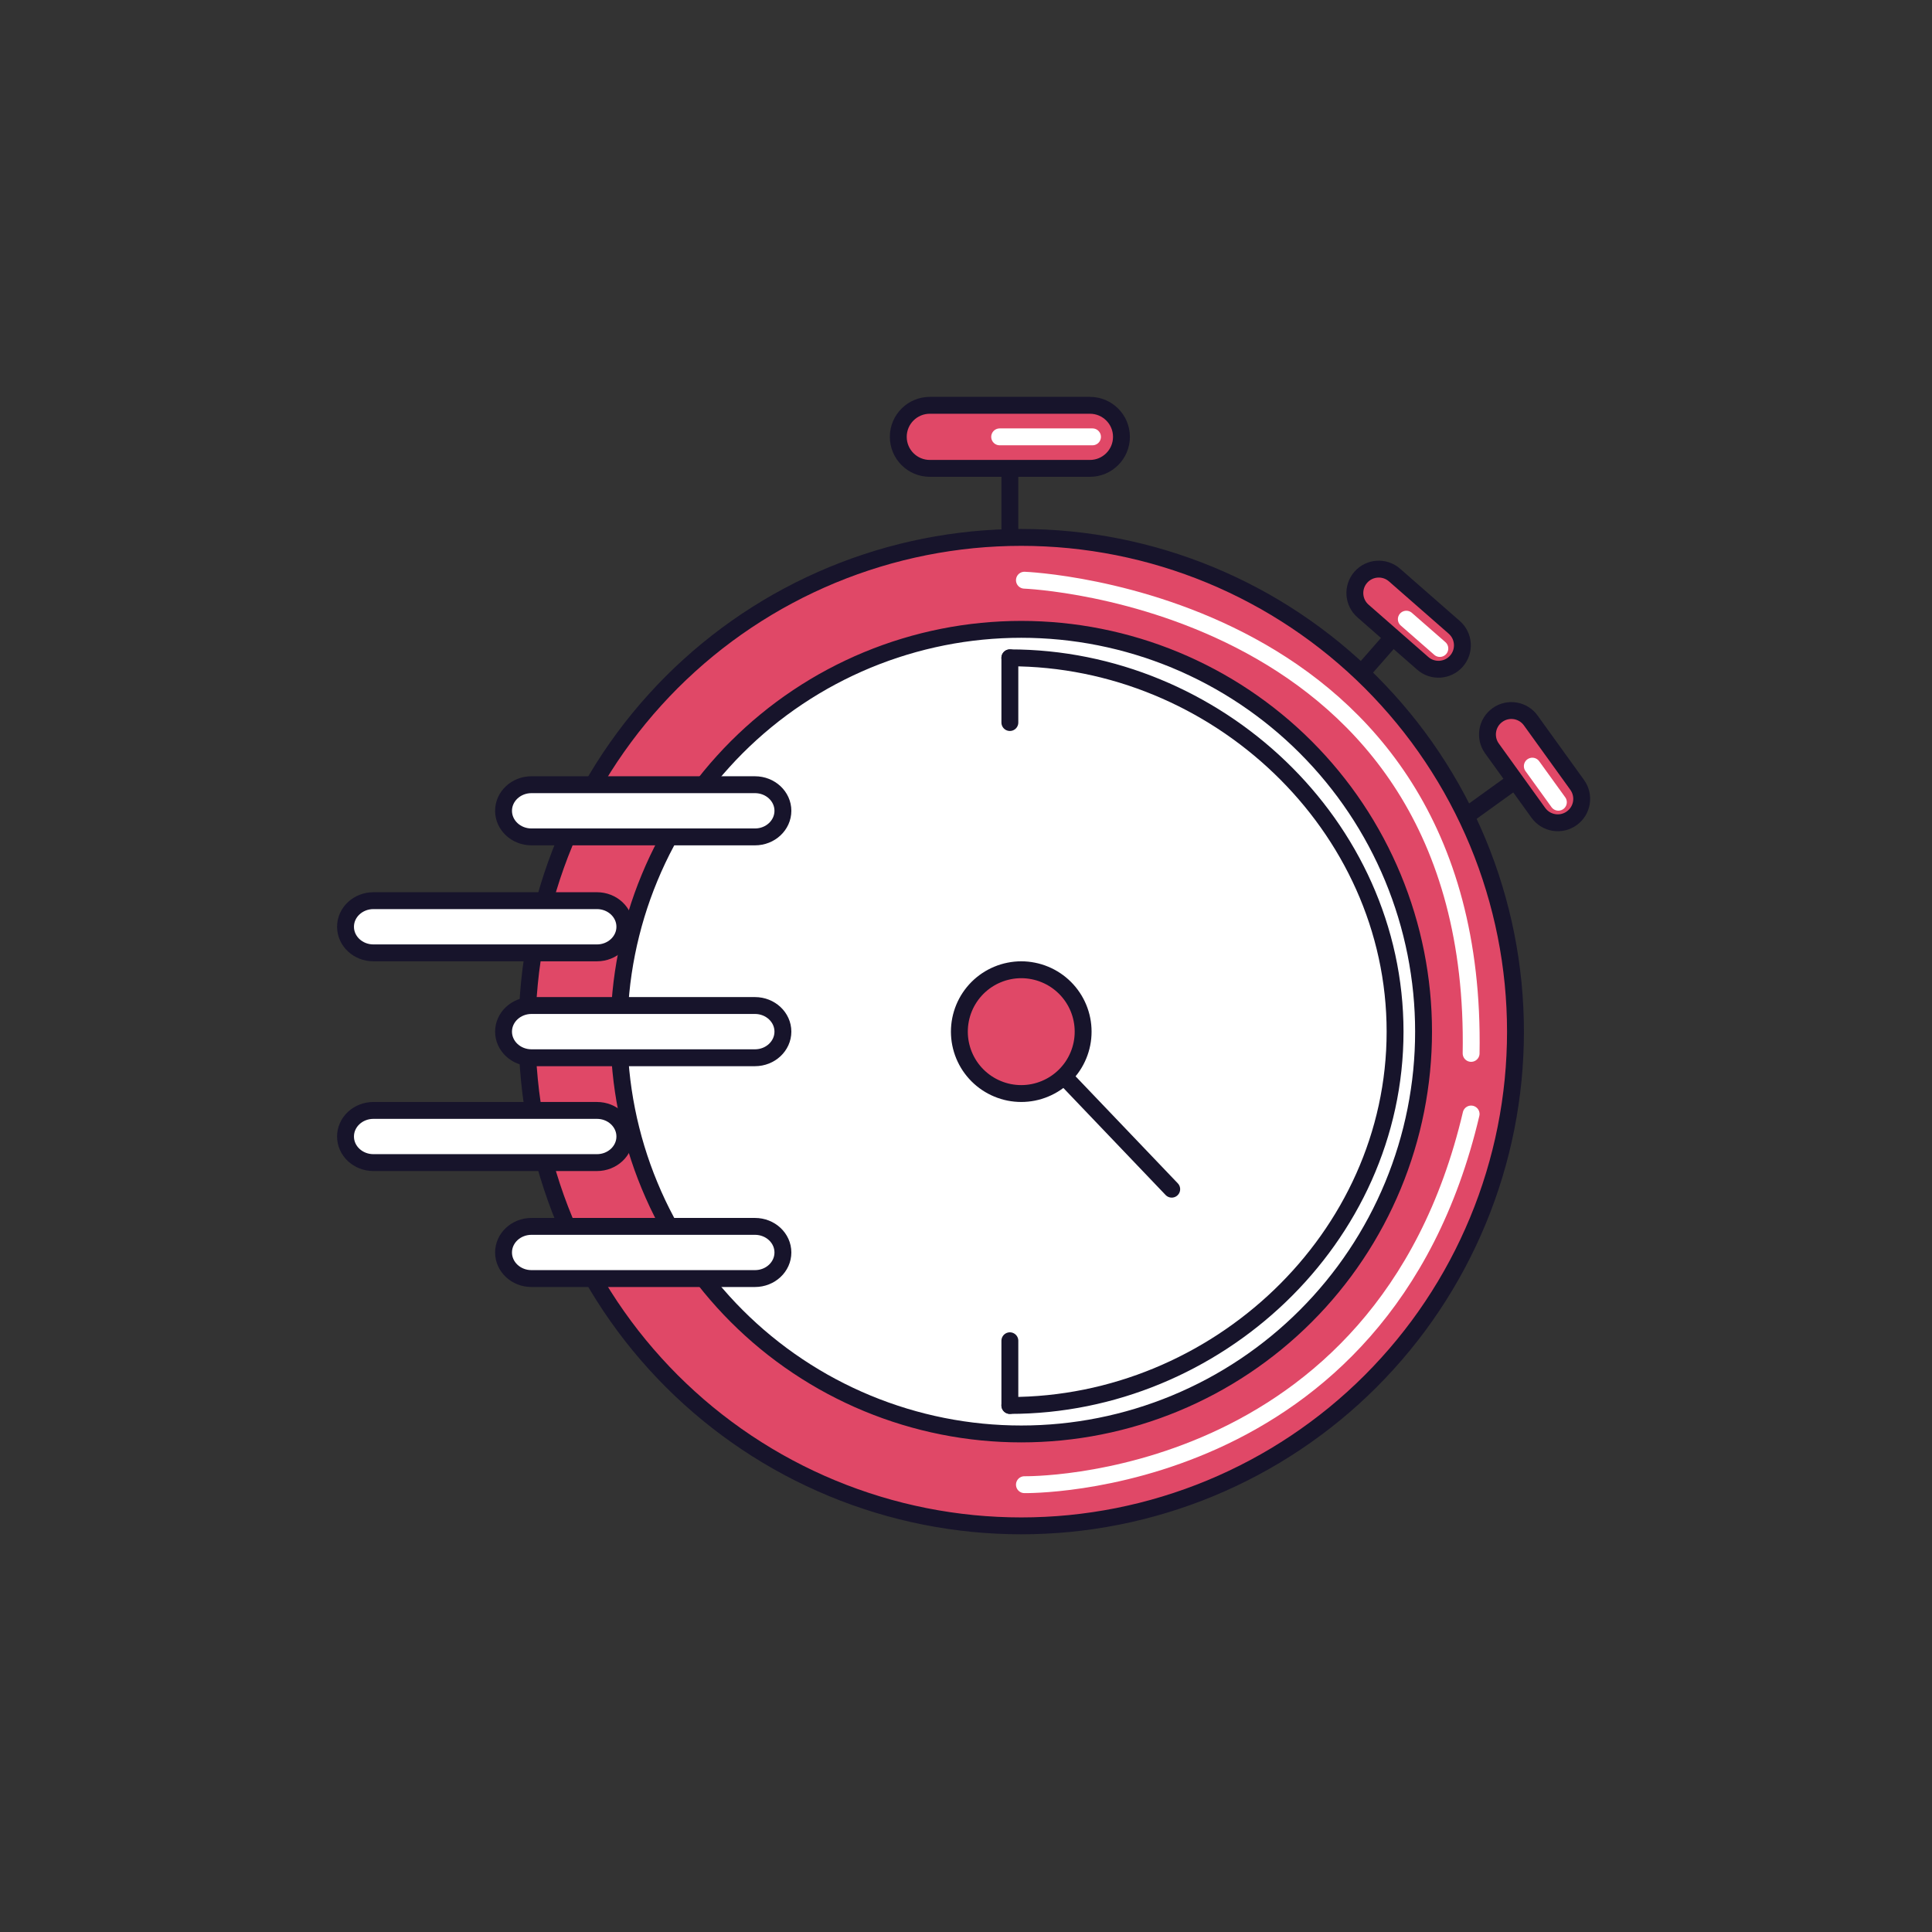 <svg xmlns="http://www.w3.org/2000/svg" xmlns:xlink="http://www.w3.org/1999/xlink" width="500" zoomAndPan="magnify" viewBox="0 0 375 375" height="500" preserveAspectRatio="xMidYMid meet" version="1.0"><rect x="0" y="0" width="375" height="375" fill="#333333" stroke="none"/><defs><clipPath id="2b02239fa2"><path d="M 172 77.059 L 220 77.059 L 220 93 L 172 93 Z M 172 77.059 " clip-rule="nonzero"/></clipPath></defs><path stroke-linecap="round" transform="matrix(1.092, 0, 0, 1.092, -45.124, -44.74)" fill="none" stroke-linejoin="round" d="M 298.922 188.173 L 312.106 178.671 " stroke="#17142b" stroke-width="3" stroke-opacity="1" stroke-miterlimit="10"/><path stroke-linecap="round" transform="matrix(1.092, 0, 0, 1.092, -45.124, -44.74)" fill-opacity="1" fill="#e04867" fill-rule="nonzero" stroke-linejoin="round" d="M 307.479 168.069 C 305.573 169.442 305.144 172.102 306.514 174.005 L 314.763 185.451 C 316.137 187.357 318.793 187.79 320.699 186.413 C 322.605 185.044 323.035 182.387 321.661 180.481 L 313.412 169.034 C 312.042 167.128 309.385 166.695 307.479 168.069 Z M 307.479 168.069 " stroke="#17142b" stroke-width="3" stroke-opacity="1" stroke-miterlimit="10"/><path stroke-linecap="round" transform="matrix(1.092, 0, 0, 1.092, -45.124, -44.74)" fill="none" stroke-linejoin="round" d="M 313.687 177.151 L 318.318 183.563 " stroke="#ffffff" stroke-width="3" stroke-opacity="1" stroke-miterlimit="10"/><path stroke-linecap="round" transform="matrix(1.092, 0, 0, 1.092, -45.124, -44.74)" fill="none" stroke-linejoin="round" d="M 279.386 165.093 L 290.093 152.863 " stroke="#17142b" stroke-width="3" stroke-opacity="1" stroke-miterlimit="10"/><path stroke-linecap="round" transform="matrix(1.092, 0, 0, 1.092, -45.124, -44.74)" fill-opacity="1" fill="#e04867" fill-rule="nonzero" stroke-linejoin="round" d="M 283.195 143.58 C 281.65 145.347 281.829 148.032 283.592 149.577 L 294.209 158.875 C 295.972 160.423 298.661 160.244 300.206 158.478 C 301.754 156.711 301.575 154.026 299.809 152.477 L 289.195 143.183 C 287.429 141.638 284.743 141.814 283.195 143.58 Z M 283.195 143.58 " stroke="#17142b" stroke-width="3" stroke-opacity="1" stroke-miterlimit="10"/><path stroke-linecap="round" transform="matrix(1.092, 0, 0, 1.092, -45.124, -44.74)" fill="none" stroke-linejoin="round" d="M 220.822 137.015 L 220.822 120.765 " stroke="#17142b" stroke-width="3" stroke-opacity="1" stroke-miterlimit="10"/><path stroke-linecap="round" transform="matrix(1.092, 0, 0, 1.092, -45.124, -44.74)" fill-opacity="1" fill="#e04867" fill-rule="nonzero" stroke-linejoin="round" d="M 310.694 224.34 C 310.694 225.778 310.658 227.215 310.587 228.649 C 310.519 230.087 310.411 231.521 310.272 232.951 C 310.129 234.381 309.954 235.808 309.743 237.231 C 309.532 238.651 309.285 240.067 309.006 241.48 C 308.727 242.889 308.412 244.29 308.062 245.685 C 307.712 247.08 307.329 248.464 306.911 249.84 C 306.496 251.217 306.042 252.58 305.559 253.935 C 305.076 255.29 304.558 256.628 304.007 257.958 C 303.456 259.285 302.873 260.6 302.258 261.899 C 301.647 263.2 300.999 264.484 300.32 265.75 C 299.644 267.019 298.936 268.271 298.196 269.501 C 297.456 270.735 296.687 271.951 295.889 273.145 C 295.092 274.339 294.262 275.516 293.408 276.671 C 292.549 277.826 291.666 278.96 290.754 280.068 C 289.842 281.18 288.902 282.271 287.936 283.333 C 286.971 284.399 285.98 285.439 284.965 286.458 C 283.949 287.474 282.905 288.464 281.843 289.43 C 280.777 290.396 279.687 291.336 278.578 292.248 C 277.466 293.16 276.332 294.043 275.177 294.898 C 274.022 295.756 272.846 296.582 271.651 297.383 C 270.457 298.18 269.241 298.949 268.011 299.689 C 266.777 300.43 265.526 301.138 264.256 301.814 C 262.99 302.493 261.707 303.137 260.405 303.752 C 259.107 304.367 257.794 304.95 256.464 305.5 C 255.138 306.051 253.797 306.566 252.441 307.052 C 251.09 307.535 249.723 307.986 248.347 308.404 C 246.974 308.823 245.586 309.205 244.191 309.556 C 242.797 309.902 241.395 310.217 239.986 310.5 C 238.574 310.779 237.158 311.025 235.738 311.236 C 234.315 311.447 232.888 311.623 231.457 311.766 C 230.027 311.905 228.593 312.012 227.159 312.08 C 225.722 312.152 224.284 312.188 222.846 312.188 C 221.409 312.188 219.971 312.152 218.537 312.08 C 217.1 312.012 215.666 311.905 214.236 311.766 C 212.805 311.623 211.378 311.447 209.959 311.236 C 208.535 311.025 207.119 310.779 205.71 310.5 C 204.298 310.217 202.896 309.902 201.501 309.556 C 200.107 309.205 198.723 308.823 197.346 308.404 C 195.969 307.986 194.607 307.535 193.252 307.052 C 191.9 306.566 190.559 306.051 189.229 305.5 C 187.902 304.95 186.586 304.367 185.288 303.752 C 183.986 303.137 182.703 302.493 181.437 301.814 C 180.167 301.138 178.919 300.43 177.685 299.689 C 176.452 298.949 175.236 298.18 174.042 297.383 C 172.847 296.582 171.671 295.756 170.516 294.898 C 169.361 294.043 168.231 293.16 167.118 292.248 C 166.006 291.336 164.919 290.396 163.854 289.43 C 162.788 288.464 161.747 287.474 160.728 286.458 C 159.713 285.439 158.722 284.399 157.757 283.333 C 156.791 282.271 155.854 281.18 154.939 280.068 C 154.027 278.96 153.144 277.826 152.289 276.671 C 151.431 275.516 150.605 274.339 149.804 273.145 C 149.006 271.951 148.237 270.735 147.497 269.501 C 146.76 268.271 146.049 267.019 145.373 265.75 C 144.693 264.484 144.05 263.2 143.435 261.899 C 142.82 260.6 142.237 259.285 141.686 257.958 C 141.135 256.628 140.62 255.29 140.134 253.935 C 139.651 252.58 139.201 251.217 138.782 249.84 C 138.364 248.464 137.981 247.08 137.631 245.685 C 137.284 244.29 136.969 242.889 136.687 241.48 C 136.408 240.067 136.161 238.651 135.95 237.231 C 135.739 235.808 135.564 234.381 135.425 232.951 C 135.282 231.521 135.178 230.087 135.106 228.649 C 135.035 227.215 134.999 225.778 134.999 224.34 C 134.999 222.903 135.035 221.465 135.106 220.031 C 135.178 218.593 135.282 217.16 135.425 215.729 C 135.564 214.299 135.739 212.872 135.95 211.449 C 136.161 210.029 136.408 208.613 136.687 207.2 C 136.969 205.791 137.284 204.39 137.631 202.995 C 137.981 201.6 138.364 200.217 138.782 198.84 C 139.201 197.463 139.651 196.101 140.134 194.745 C 140.62 193.39 141.135 192.049 141.686 190.722 C 142.237 189.396 142.82 188.08 143.435 186.782 C 144.05 185.48 144.693 184.196 145.373 182.93 C 146.049 181.661 146.76 180.409 147.497 179.179 C 148.237 177.945 149.006 176.73 149.804 175.535 C 150.605 174.341 151.431 173.164 152.289 172.009 C 153.144 170.854 154.027 169.721 154.939 168.612 C 155.854 167.5 156.791 166.409 157.757 165.347 C 158.722 164.282 159.713 163.241 160.728 162.222 C 161.747 161.206 162.788 160.216 163.854 159.25 C 164.919 158.285 166.006 157.344 167.118 156.432 C 168.231 155.52 169.361 154.637 170.516 153.779 C 171.671 152.924 172.847 152.098 174.042 151.297 C 175.236 150.5 176.452 149.731 177.685 148.991 C 178.919 148.25 180.167 147.542 181.437 146.867 C 182.703 146.187 183.986 145.543 185.288 144.928 C 186.586 144.313 187.902 143.73 189.229 143.18 C 190.559 142.629 191.9 142.114 193.252 141.628 C 194.607 141.145 195.969 140.694 197.346 140.276 C 198.723 139.858 200.107 139.475 201.501 139.125 C 202.896 138.778 204.298 138.463 205.71 138.18 C 207.119 137.902 208.535 137.655 209.959 137.444 C 211.378 137.233 212.805 137.058 214.236 136.915 C 215.666 136.775 217.1 136.668 218.537 136.6 C 219.971 136.528 221.409 136.493 222.846 136.493 C 224.284 136.493 225.722 136.528 227.159 136.6 C 228.593 136.668 230.027 136.775 231.457 136.915 C 232.888 137.058 234.315 137.233 235.738 137.444 C 237.158 137.655 238.574 137.902 239.986 138.18 C 241.395 138.463 242.797 138.778 244.191 139.125 C 245.586 139.475 246.974 139.858 248.347 140.276 C 249.723 140.694 251.09 141.145 252.441 141.628 C 253.797 142.114 255.138 142.629 256.464 143.18 C 257.794 143.73 259.107 144.313 260.405 144.928 C 261.707 145.543 262.99 146.187 264.256 146.867 C 265.526 147.542 266.777 148.25 268.011 148.991 C 269.241 149.731 270.457 150.5 271.651 151.297 C 272.849 152.098 274.022 152.924 275.177 153.779 C 276.332 154.637 277.466 155.52 278.578 156.432 C 279.687 157.344 280.777 158.285 281.843 159.25 C 282.905 160.216 283.949 161.206 284.965 162.222 C 285.98 163.241 286.971 164.282 287.936 165.347 C 288.902 166.409 289.842 167.5 290.754 168.612 C 291.666 169.721 292.549 170.854 293.408 172.009 C 294.262 173.164 295.092 174.341 295.889 175.535 C 296.687 176.73 297.456 177.945 298.196 179.179 C 298.936 180.409 299.644 181.661 300.32 182.93 C 300.999 184.196 301.647 185.48 302.258 186.782 C 302.873 188.08 303.456 189.396 304.007 190.722 C 304.558 192.049 305.076 193.39 305.559 194.745 C 306.042 196.101 306.496 197.463 306.911 198.84 C 307.329 200.217 307.712 201.6 308.062 202.995 C 308.412 204.39 308.727 205.791 309.006 207.2 C 309.285 208.613 309.532 210.029 309.743 211.449 C 309.954 212.872 310.129 214.299 310.272 215.729 C 310.411 217.16 310.519 218.593 310.587 220.031 C 310.658 221.465 310.694 222.903 310.694 224.34 Z M 310.694 224.34 " stroke="#17142b" stroke-width="3" stroke-opacity="1" stroke-miterlimit="10"/><path stroke-linecap="round" transform="matrix(1.092, 0, 0, 1.092, -45.124, -44.74)" fill-opacity="1" fill="#ffffff" fill-rule="nonzero" stroke-linejoin="round" d="M 294.355 224.344 C 294.355 225.513 294.327 226.682 294.269 227.852 C 294.212 229.021 294.126 230.187 294.012 231.353 C 293.898 232.515 293.754 233.677 293.579 234.836 C 293.408 235.991 293.211 237.146 292.982 238.294 C 292.753 239.441 292.496 240.582 292.213 241.716 C 291.927 242.853 291.616 243.979 291.276 245.099 C 290.937 246.218 290.568 247.33 290.175 248.431 C 289.782 249.533 289.36 250.627 288.913 251.707 C 288.466 252.787 287.99 253.856 287.489 254.915 C 286.989 255.973 286.463 257.017 285.912 258.051 C 285.358 259.084 284.782 260.1 284.182 261.105 C 283.581 262.11 282.955 263.097 282.304 264.069 C 281.653 265.042 280.981 266 280.284 266.941 C 279.586 267.878 278.864 268.8 278.124 269.705 C 277.38 270.61 276.618 271.496 275.832 272.365 C 275.045 273.231 274.237 274.078 273.411 274.904 C 272.585 275.734 271.737 276.539 270.868 277.325 C 270.003 278.112 269.116 278.877 268.211 279.618 C 267.307 280.361 266.384 281.08 265.443 281.777 C 264.503 282.475 263.548 283.147 262.576 283.798 C 261.603 284.449 260.612 285.074 259.611 285.675 C 258.606 286.28 257.587 286.855 256.557 287.406 C 255.524 287.957 254.48 288.482 253.421 288.983 C 252.363 289.484 251.293 289.959 250.213 290.406 C 249.13 290.853 248.039 291.275 246.938 291.669 C 245.836 292.065 244.724 292.43 243.605 292.77 C 242.486 293.11 241.356 293.424 240.222 293.707 C 239.089 293.993 237.944 294.247 236.796 294.476 C 235.648 294.705 234.497 294.905 233.338 295.076 C 232.183 295.248 231.021 295.391 229.855 295.506 C 228.69 295.62 227.524 295.706 226.354 295.763 C 225.185 295.82 224.016 295.849 222.846 295.849 C 221.677 295.849 220.508 295.82 219.338 295.763 C 218.169 295.706 217.003 295.62 215.838 295.506 C 214.672 295.391 213.513 295.248 212.355 295.076 C 211.196 294.905 210.044 294.705 208.897 294.476 C 207.749 294.247 206.608 293.993 205.471 293.707 C 204.337 293.424 203.211 293.11 202.088 292.77 C 200.969 292.43 199.86 292.065 198.755 291.669 C 197.654 291.275 196.563 290.853 195.483 290.406 C 194.4 289.959 193.33 289.484 192.272 288.983 C 191.217 288.482 190.169 287.957 189.139 287.406 C 188.106 286.855 187.087 286.28 186.085 285.675 C 185.081 285.074 184.094 284.449 183.121 283.798 C 182.145 283.147 181.19 282.475 180.249 281.777 C 179.309 281.08 178.386 280.361 177.482 279.618 C 176.577 278.877 175.694 278.112 174.825 277.325 C 173.959 276.539 173.112 275.734 172.282 274.904 C 171.456 274.078 170.648 273.231 169.865 272.365 C 169.078 271.496 168.313 270.61 167.569 269.705 C 166.829 268.8 166.11 267.878 165.413 266.941 C 164.715 266 164.04 265.042 163.389 264.069 C 162.741 263.097 162.116 262.11 161.511 261.105 C 160.911 260.1 160.335 259.084 159.784 258.051 C 159.23 257.017 158.704 255.973 158.204 254.915 C 157.703 253.856 157.231 252.787 156.784 251.707 C 156.333 250.627 155.915 249.533 155.518 248.431 C 155.125 247.33 154.756 246.218 154.417 245.099 C 154.077 243.979 153.766 242.853 153.483 241.716 C 153.197 240.582 152.94 239.441 152.714 238.294 C 152.486 237.146 152.285 235.991 152.114 234.836 C 151.942 233.677 151.799 232.515 151.685 231.353 C 151.57 230.187 151.484 229.021 151.423 227.852 C 151.366 226.682 151.338 225.513 151.338 224.344 C 151.338 223.171 151.366 222.001 151.423 220.832 C 151.484 219.663 151.57 218.497 151.685 217.335 C 151.799 216.169 151.942 215.007 152.114 213.848 C 152.285 212.693 152.486 211.538 152.714 210.39 C 152.94 209.242 153.197 208.102 153.483 206.968 C 153.766 205.831 154.077 204.704 154.417 203.585 C 154.756 202.466 155.125 201.354 155.518 200.252 C 155.915 199.151 156.333 198.057 156.784 196.977 C 157.231 195.897 157.703 194.828 158.204 193.769 C 158.704 192.711 159.23 191.666 159.784 190.633 C 160.335 189.599 160.911 188.584 161.511 187.579 C 162.116 186.574 162.741 185.587 163.389 184.615 C 164.04 183.642 164.715 182.684 165.413 181.743 C 166.11 180.806 166.829 179.884 167.569 178.979 C 168.313 178.074 169.078 177.187 169.865 176.322 C 170.648 175.453 171.456 174.605 172.282 173.779 C 173.112 172.95 173.959 172.145 174.825 171.358 C 175.694 170.572 176.577 169.806 177.482 169.066 C 178.386 168.322 179.309 167.604 180.249 166.906 C 181.19 166.209 182.145 165.537 183.121 164.886 C 184.094 164.235 185.081 163.609 186.085 163.008 C 187.087 162.404 188.106 161.828 189.139 161.278 C 190.169 160.727 191.217 160.201 192.272 159.701 C 193.33 159.2 194.4 158.724 195.483 158.277 C 196.563 157.83 197.654 157.409 198.755 157.015 C 199.86 156.618 200.969 156.253 202.088 155.914 C 203.211 155.574 204.337 155.263 205.471 154.977 C 206.608 154.694 207.749 154.437 208.897 154.208 C 210.044 153.979 211.196 153.779 212.355 153.607 C 213.513 153.436 214.672 153.293 215.838 153.178 C 217.003 153.064 218.169 152.978 219.338 152.921 C 220.508 152.863 221.677 152.835 222.846 152.835 C 224.016 152.835 225.185 152.863 226.354 152.921 C 227.524 152.978 228.69 153.064 229.855 153.178 C 231.021 153.293 232.183 153.436 233.338 153.607 C 234.497 153.779 235.648 153.979 236.796 154.208 C 237.944 154.437 239.089 154.694 240.222 154.977 C 241.356 155.263 242.486 155.574 243.605 155.914 C 244.724 156.253 245.836 156.618 246.938 157.015 C 248.039 157.409 249.13 157.83 250.213 158.277 C 251.293 158.724 252.363 159.2 253.421 159.701 C 254.48 160.201 255.524 160.727 256.557 161.278 C 257.587 161.828 258.606 162.404 259.611 163.008 C 260.612 163.609 261.603 164.235 262.576 164.886 C 263.548 165.537 264.503 166.209 265.443 166.906 C 266.384 167.604 267.307 168.322 268.211 169.066 C 269.116 169.806 270.003 170.572 270.868 171.358 C 271.737 172.145 272.585 172.95 273.411 173.779 C 274.237 174.605 275.045 175.453 275.832 176.322 C 276.618 177.187 277.38 178.074 278.124 178.979 C 278.864 179.884 279.586 180.806 280.284 181.743 C 280.981 182.684 281.653 183.642 282.304 184.615 C 282.955 185.587 283.581 186.574 284.182 187.579 C 284.782 188.584 285.358 189.599 285.912 190.633 C 286.463 191.666 286.989 192.711 287.489 193.769 C 287.99 194.828 288.466 195.897 288.913 196.977 C 289.36 198.057 289.782 199.151 290.175 200.252 C 290.568 201.354 290.937 202.466 291.276 203.585 C 291.616 204.704 291.927 205.831 292.213 206.968 C 292.496 208.102 292.753 209.242 292.982 210.39 C 293.211 211.538 293.408 212.693 293.579 213.848 C 293.754 215.007 293.898 216.169 294.012 217.335 C 294.126 218.497 294.212 219.663 294.269 220.832 C 294.327 222.001 294.355 223.171 294.355 224.344 Z M 294.355 224.344 " stroke="#17142b" stroke-width="3" stroke-opacity="1" stroke-miterlimit="10"/><path stroke-linecap="round" transform="matrix(1.092, 0, 0, 1.092, -45.124, -44.74)" fill="none" stroke-linejoin="round" d="M 223.411 144.099 C 223.411 144.099 304.218 147.196 302.809 228.206 " stroke="#ffffff" stroke-width="3" stroke-opacity="1" stroke-miterlimit="10"/><path stroke-linecap="round" transform="matrix(1.092, 0, 0, 1.092, -45.124, -44.74)" fill="none" stroke-linejoin="round" d="M 223.411 304.867 C 223.411 304.867 287.042 305.997 302.809 238.984 " stroke="#ffffff" stroke-width="3" stroke-opacity="1" stroke-miterlimit="10"/><path stroke-linecap="round" transform="matrix(1.092, 0, 0, 1.092, -45.124, -44.74)" fill="none" stroke-linejoin="round" d="M 220.822 157.898 C 257.519 157.898 289.292 187.647 289.292 224.34 C 289.292 261.037 257.519 290.785 220.822 290.785 " stroke="#17142b" stroke-width="3" stroke-opacity="1" stroke-miterlimit="10"/><path stroke-linecap="round" transform="matrix(1.092, 0, 0, 1.092, -45.124, -44.74)" fill="none" stroke-linejoin="round" d="M 291.291 151.029 L 297.248 156.236 " stroke="#ffffff" stroke-width="3" stroke-opacity="1" stroke-miterlimit="10"/><path fill="#e04867" d="M 217.762 84.832 C 217.762 88.219 215.02 90.957 211.637 90.957 L 180.555 90.957 C 177.172 90.957 174.43 88.215 174.43 84.832 C 174.43 81.449 177.172 78.711 180.555 78.711 L 211.637 78.711 C 215.02 78.711 217.762 81.449 217.762 84.832 Z M 217.762 84.832 " fill-opacity="1" fill-rule="nonzero"/><g clip-path="url(#2b02239fa2)"><path stroke-linecap="round" transform="matrix(1.092, 0, 0, 1.092, -45.124, -44.74)" fill="none" stroke-linejoin="round" d="M 240.658 118.616 C 240.658 121.717 238.148 124.223 235.051 124.223 L 206.597 124.223 C 203.5 124.223 200.99 121.713 200.99 118.616 C 200.99 115.52 203.5 113.013 206.597 113.013 L 235.051 113.013 C 238.148 113.013 240.658 115.52 240.658 118.616 Z M 240.658 118.616 " stroke="#17142b" stroke-width="3" stroke-opacity="1" stroke-miterlimit="10"/></g><path stroke-linecap="round" transform="matrix(1.092, 0, 0, 1.092, -45.124, -44.74)" fill="none" stroke-linejoin="round" d="M 219.009 118.62 L 235.509 118.62 " stroke="#ffffff" stroke-width="3" stroke-opacity="1" stroke-miterlimit="10"/><path stroke-linecap="round" transform="matrix(1.092, 0, 0, 1.092, -45.124, -44.74)" fill="none" stroke-linejoin="round" d="M 220.822 157.898 L 220.822 169.399 " stroke="#17142b" stroke-width="3" stroke-opacity="1" stroke-miterlimit="10"/><path stroke-linecap="round" transform="matrix(1.092, 0, 0, 1.092, -45.124, -44.74)" fill="none" stroke-linejoin="round" d="M 220.822 279.285 L 220.822 290.785 " stroke="#17142b" stroke-width="3" stroke-opacity="1" stroke-miterlimit="10"/><path stroke-linecap="round" transform="matrix(1.092, 0, 0, 1.092, -45.124, -44.74)" fill-opacity="1" fill="#ffffff" fill-rule="nonzero" stroke-linejoin="round" d="M 147.426 210.34 L 107.7 210.34 C 104.957 210.34 102.737 208.262 102.737 205.699 C 102.737 203.138 104.957 201.06 107.7 201.06 L 147.426 201.06 C 150.165 201.06 152.389 203.138 152.389 205.699 C 152.389 208.262 150.165 210.34 147.426 210.34 Z M 147.426 210.34 " stroke="#17142b" stroke-width="3" stroke-opacity="1" stroke-miterlimit="10"/><path stroke-linecap="round" transform="matrix(1.092, 0, 0, 1.092, -45.124, -44.74)" fill-opacity="1" fill="#ffffff" fill-rule="nonzero" stroke-linejoin="round" d="M 147.426 247.62 L 107.7 247.62 C 104.957 247.62 102.737 245.546 102.737 242.982 C 102.737 240.418 104.957 238.344 107.7 238.344 L 147.426 238.344 C 150.165 238.344 152.389 240.418 152.389 242.982 C 152.389 245.546 150.165 247.62 147.426 247.62 Z M 147.426 247.62 " stroke="#17142b" stroke-width="3" stroke-opacity="1" stroke-miterlimit="10"/><path stroke-linecap="round" transform="matrix(1.092, 0, 0, 1.092, -45.124, -44.74)" fill-opacity="1" fill="#ffffff" fill-rule="nonzero" stroke-linejoin="round" d="M 175.515 189.728 L 135.793 189.728 C 133.05 189.728 130.826 187.651 130.826 185.087 C 130.826 182.526 133.05 180.449 135.793 180.449 L 175.515 180.449 C 178.258 180.449 180.482 182.526 180.482 185.087 C 180.478 187.651 178.258 189.728 175.515 189.728 Z M 175.515 189.728 " stroke="#17142b" stroke-width="3" stroke-opacity="1" stroke-miterlimit="10"/><path stroke-linecap="round" transform="matrix(1.092, 0, 0, 1.092, -45.124, -44.74)" fill-opacity="1" fill="#ffffff" fill-rule="nonzero" stroke-linejoin="round" d="M 175.515 268.232 L 135.793 268.232 C 133.05 268.232 130.826 266.158 130.826 263.594 C 130.826 261.03 133.05 258.956 135.793 258.956 L 175.515 258.956 C 178.258 258.956 180.482 261.03 180.482 263.594 C 180.482 266.158 178.258 268.232 175.515 268.232 Z M 175.515 268.232 " stroke="#17142b" stroke-width="3" stroke-opacity="1" stroke-miterlimit="10"/><path stroke-linecap="round" transform="matrix(1.092, 0, 0, 1.092, -45.124, -44.74)" fill-opacity="1" fill="#ffffff" fill-rule="nonzero" stroke-linejoin="round" d="M 175.515 228.982 L 135.793 228.982 C 133.05 228.982 130.826 226.9 130.826 224.34 C 130.826 221.78 133.05 219.698 135.793 219.698 L 175.515 219.698 C 178.258 219.698 180.482 221.78 180.482 224.34 C 180.478 226.9 178.258 228.982 175.515 228.982 Z M 175.515 228.982 " stroke="#17142b" stroke-width="3" stroke-opacity="1" stroke-miterlimit="10"/><path stroke-linecap="round" transform="matrix(1.092, 0, 0, 1.092, -45.124, -44.74)" fill-opacity="1" fill="#e04867" fill-rule="nonzero" stroke-linejoin="round" d="M 222.846 224.344 L 249.591 252.344 " stroke="#17142b" stroke-width="3" stroke-opacity="1" stroke-miterlimit="10"/><path stroke-linecap="round" transform="matrix(1.092, 0, 0, 1.092, -45.124, -44.74)" fill-opacity="1" fill="#e04867" fill-rule="nonzero" stroke-linejoin="round" d="M 233.846 224.344 C 233.846 225.066 233.778 225.781 233.635 226.489 C 233.496 227.197 233.285 227.884 233.009 228.553 C 232.734 229.218 232.394 229.854 231.994 230.455 C 231.593 231.052 231.136 231.61 230.624 232.121 C 230.113 232.629 229.559 233.087 228.958 233.487 C 228.357 233.888 227.724 234.228 227.055 234.503 C 226.39 234.782 225.7 234.989 224.992 235.132 C 224.284 235.272 223.569 235.343 222.846 235.343 C 222.124 235.343 221.409 235.272 220.701 235.132 C 219.993 234.989 219.306 234.782 218.638 234.503 C 217.969 234.228 217.336 233.888 216.735 233.487 C 216.134 233.087 215.58 232.629 215.069 232.121 C 214.557 231.61 214.103 231.052 213.699 230.455 C 213.299 229.854 212.962 229.218 212.684 228.553 C 212.408 227.884 212.201 227.197 212.058 226.489 C 211.918 225.781 211.847 225.066 211.847 224.344 C 211.847 223.621 211.918 222.906 212.058 222.194 C 212.201 221.486 212.408 220.8 212.684 220.131 C 212.962 219.466 213.299 218.829 213.699 218.232 C 214.103 217.632 214.557 217.074 215.069 216.562 C 215.58 216.055 216.134 215.597 216.735 215.196 C 217.336 214.796 217.969 214.456 218.638 214.181 C 219.306 213.902 219.993 213.694 220.701 213.555 C 221.409 213.412 222.124 213.34 222.846 213.34 C 223.569 213.34 224.284 213.412 224.992 213.555 C 225.7 213.694 226.39 213.902 227.055 214.181 C 227.724 214.456 228.357 214.796 228.958 215.196 C 229.559 215.597 230.113 216.055 230.624 216.562 C 231.136 217.074 231.593 217.632 231.994 218.232 C 232.394 218.829 232.734 219.466 233.009 220.131 C 233.285 220.8 233.496 221.486 233.635 222.194 C 233.778 222.906 233.846 223.621 233.846 224.344 Z M 233.846 224.344 " stroke="#17142b" stroke-width="3" stroke-opacity="1" stroke-miterlimit="10"/></svg>